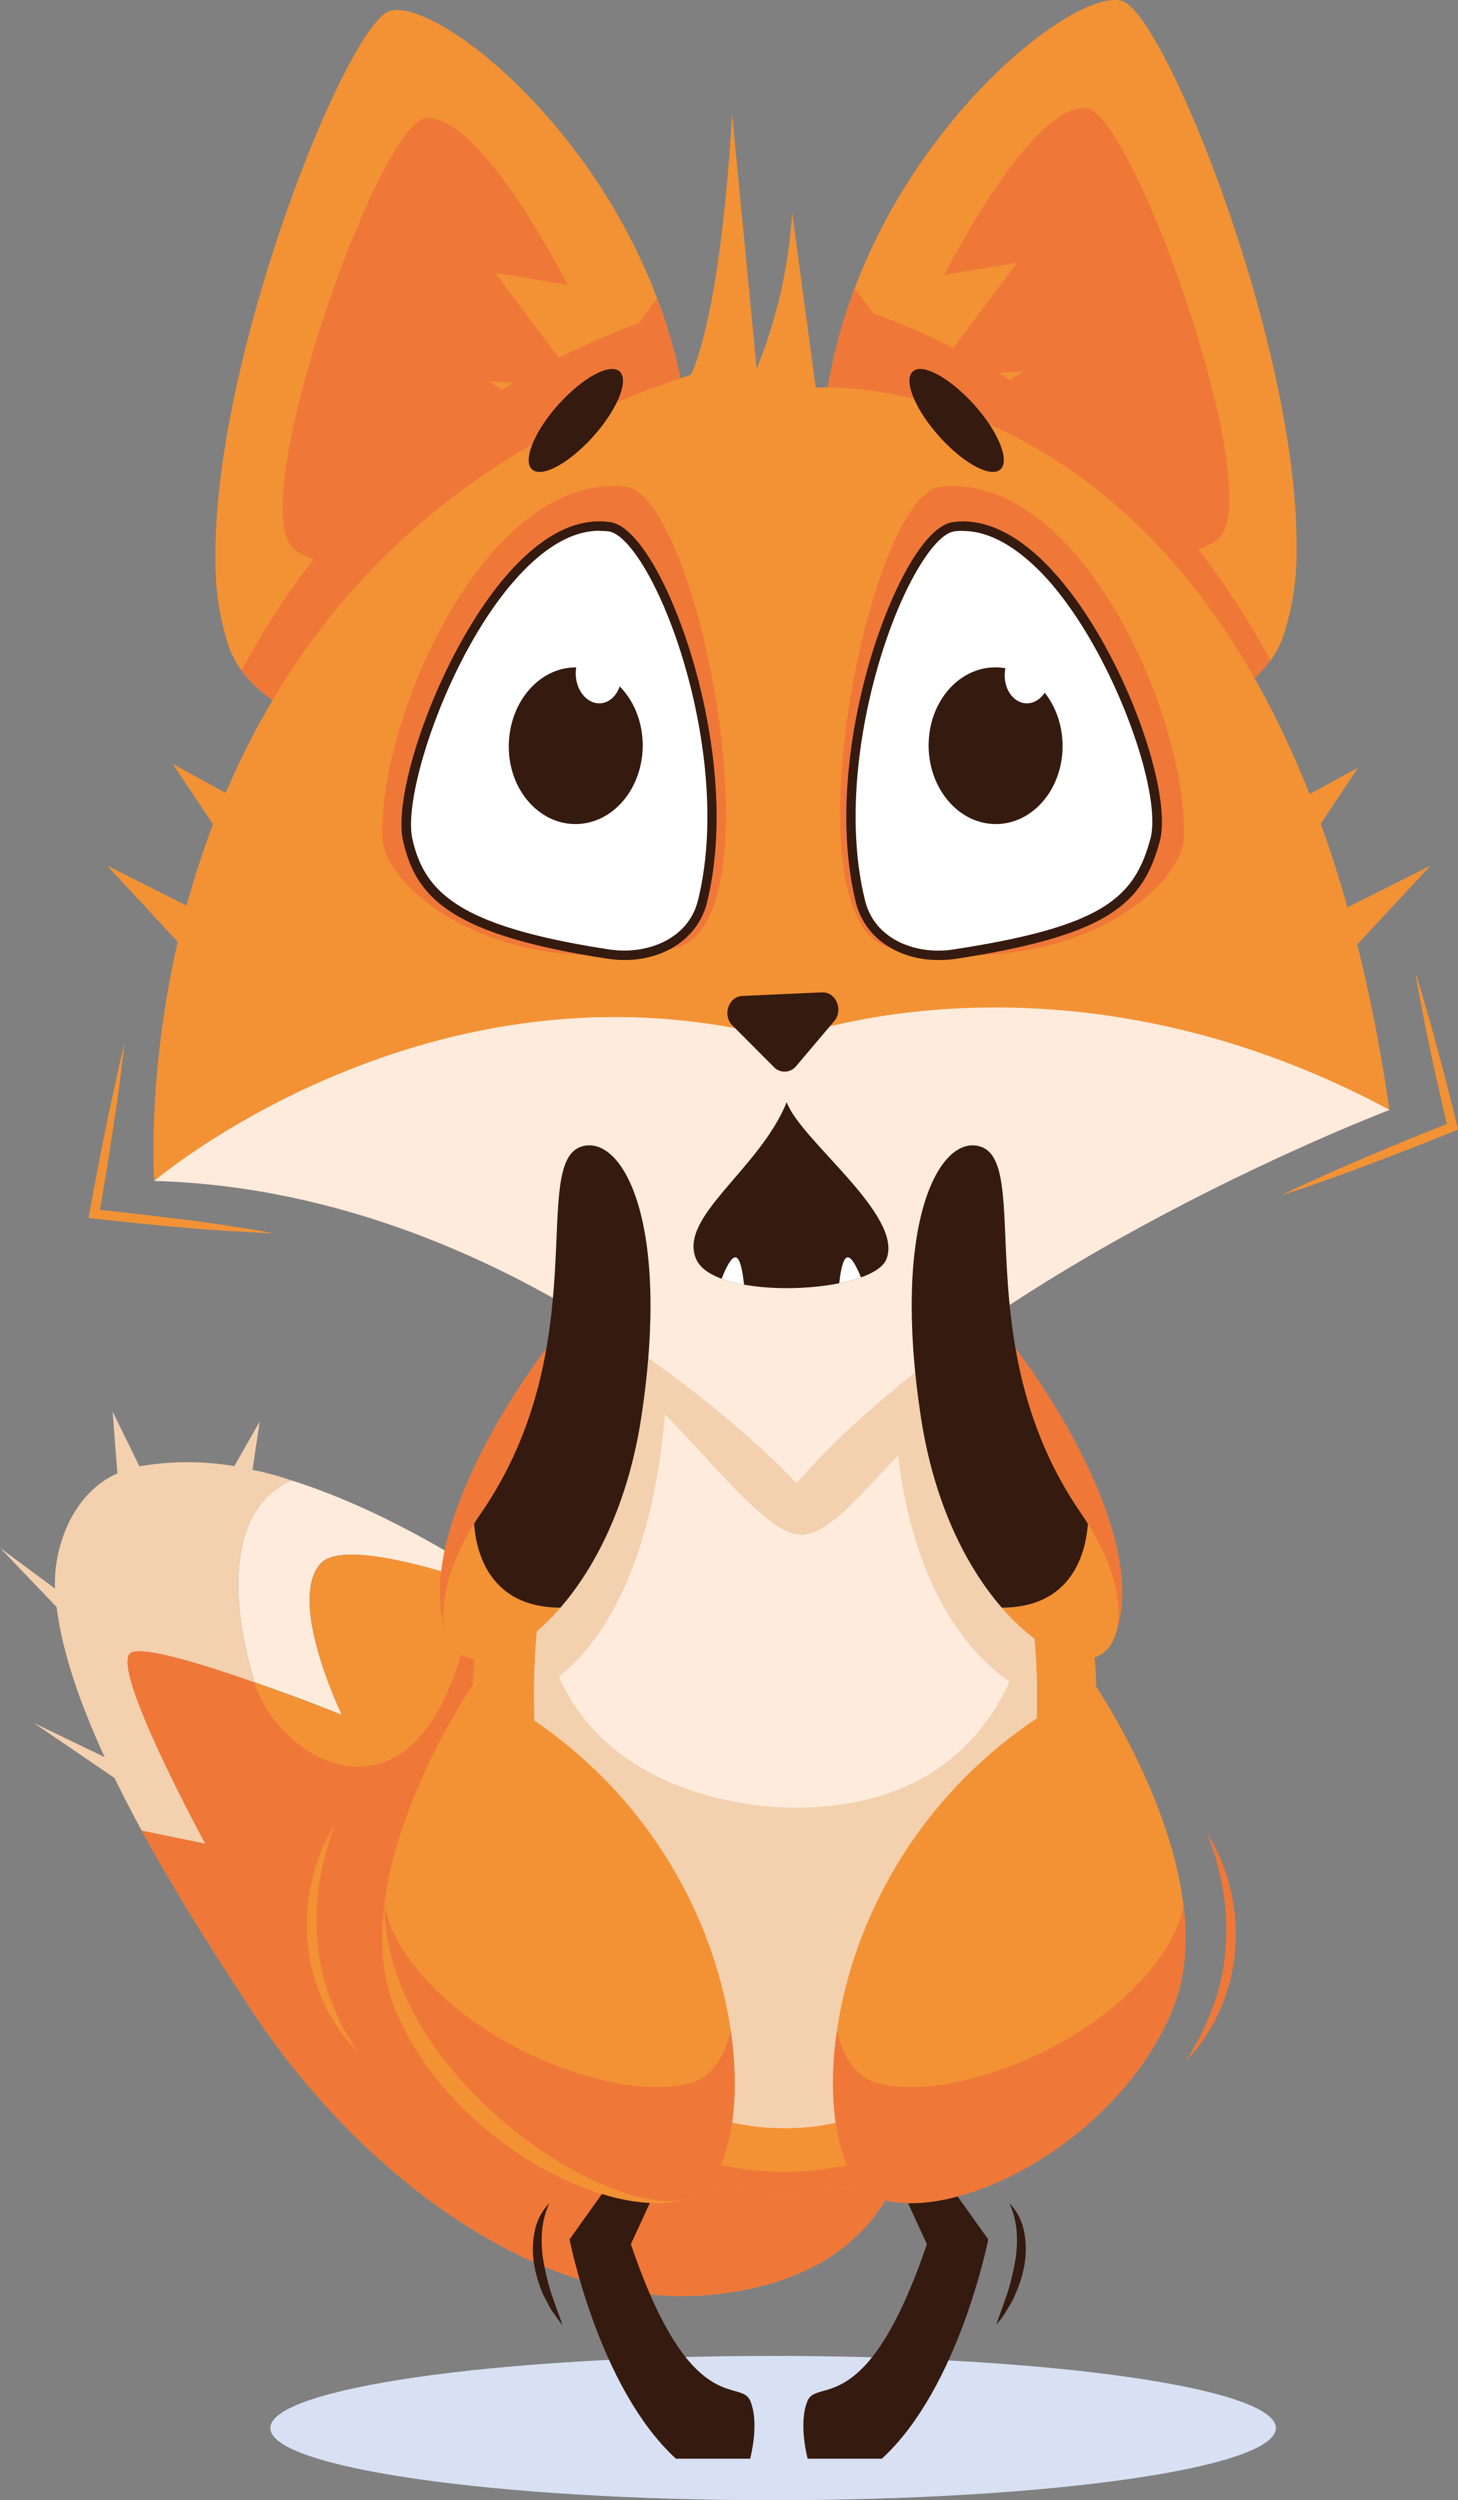 <svg xmlns="http://www.w3.org/2000/svg" xmlns:xlink="http://www.w3.org/1999/xlink" viewBox="0 0 275.06 471.38"><rect x="0" y="0" width="275.06" height="471.38" fill="#808080" stroke="none"/><defs><style>.cls-1{fill:#fff;}.cls-2{fill:#351a0f;}.cls-3{fill:#d8e0f3;}.cls-4{fill:#feebdb;}.cls-5{fill:#f39234;}.cls-6{fill:#f3d0ae;}.cls-7{fill:#ef7839;}.cls-8{clip-path:url(#clip-path);}.cls-9{clip-path:url(#clip-path-2);}.cls-10{clip-path:url(#clip-path-3);}</style><clipPath id="clip-path"><path id="SVGID" class="cls-1" d="M180.05,179.91c-8,1.22-15.92-2.46-17.77-9.94-7.14-28.88,8.69-69.38,17.56-70.62,21.21-3,41.46,46.48,38,59.05C214.8,169.72,208.8,175.5,180.05,179.91Z"/></clipPath><clipPath id="clip-path-2"><path id="SVGID-2" data-name="SVGID" class="cls-1" d="M114.75,179.91c8,1.22,15.92-2.46,17.77-9.94,7.14-28.88-8.69-69.38-17.56-70.62-21.21-3-40.92,46.35-38,59.05C79.29,168.89,86,175.5,114.75,179.91Z"/></clipPath><clipPath id="clip-path-3"><path id="SVGID-3" data-name="SVGID" class="cls-2" d="M148.42,207.8c-5.17,12.74-20.57,21.66-17.07,29.62s33.23,6.54,35.87,0C170.57,229.14,151,215,148.42,207.8Z"/></clipPath></defs><title>Assustado</title><g id="Camada_2" data-name="Camada 2"><g id="Camada_1-2" data-name="Camada 1"><path class="cls-3" d="M51,457.78c0,7.51,42.47,13.6,94.85,13.6s94.85-6.09,94.85-13.6-42.46-13.6-94.85-13.6S51,450.27,51,457.78Z"/><path class="cls-4" d="M64.5,323.31S56.75,320.2,48,317.15c-5-16.83-4-30.43,4.14-36.4A13.3,13.3,0,0,1,55,279.12c12.53,3.95,27,11.21,42.49,21.82-13.06-4.74-32.7-10.82-37-6.17C54.07,301.85,64.5,323.31,64.5,323.31Z"/><path class="cls-5" d="M135.43,432.51c-34.07,4-68.92-24.19-88.24-53.93-5-7.64-13.08-19.93-20.45-33.43l12,2.47s-18.26-33.53-14.05-36S64.5,323.31,64.5,323.31s-10.43-21.46-3.93-28.54c4.26-4.65,23.9,1.43,37,6.17,26.81,18.33,45.49,39.74,74.24,78.31C171.77,379.25,183.33,426.94,135.43,432.51Z"/><path class="cls-6" d="M26.4,276.44l-.1,0-5.05-10.29.89,11.66C14,281.28,10,291.37,10.39,299.52L0,291.82,10.69,303c1.06,8.65,4.54,18.48,9.06,28.29L6.38,324.84,21.6,335.21c1.63,3.35,3.36,6.68,5.14,9.94l12,2.47s-18.26-33.53-14.05-36c2.25-1.33,13.41,2.1,23.31,5.57-5-16.83-4-30.43,4.14-36.4A13.3,13.3,0,0,1,55,279.12a55,55,0,0,0-7.36-2L49,268l-4.8,8.42A53.13,53.13,0,0,0,26.4,276.44Z"/><path class="cls-7" d="M135.43,432.51c-34.07,4-68.92-24.19-88.24-53.93-5-7.64-13.08-19.93-20.45-33.43l12,2.47s-18.26-33.53-14.05-36c2.25-1.33,13.41,2.1,23.31,5.57C52.41,332,78.66,347.62,88,308c42.86-14.77,48.58,114.45,63.85,103.21,14.82-10.92,5.9-47.33-19.83-82.41,16.86,15.63,22.86,27.84,39.74,50.48C171.77,379.25,183.33,426.94,135.43,432.51Z"/><path class="cls-7" d="M209.49,310.2l-4.42-6.67-16.41-24.86-7.43-11.24,7.12-17.18C194.58,257,219.19,291.82,209.49,310.2Z"/><path class="cls-5" d="M206.78,317.63c0,15-2,64.39-28.75,85.82a44.73,44.73,0,0,1-21.69,9.45,55.32,55.32,0,0,1-16.91,0,44.79,44.79,0,0,1-22.05-9.9c-26.21-21.69-28.16-70.5-28.16-85.35,0-15.52,9.77-43.25,21-63.86a115.58,115.58,0,0,1,11.48-17.62h52.62c4.65,5.64,9.52,13.61,14,22.53C198.46,278.61,206.78,303.31,206.78,317.63Z"/><path class="cls-7" d="M188.35,258.68c-15.88,15.45-22.08,33.14-31.2,33.14-8.8,0-31-28-46.94-38a115.58,115.58,0,0,1,11.48-17.62h52.62C179,241.79,183.83,249.76,188.35,258.68Z"/><path class="cls-7" d="M206.78,317.63c0,15-2,64.39-28.75,85.82a44.73,44.73,0,0,1-21.69,9.45,55.32,55.32,0,0,1-16.91,0,44.79,44.79,0,0,1-22.05-9.9c-26.21-21.69-28.16-70.5-28.16-85.35a3.24,3.24,0,0,1,0-.44c.12,16,2.73,61.4,28.14,81.92a45.28,45.28,0,0,0,22.05,9.69,55.92,55.92,0,0,0,8.58.63,54.19,54.19,0,0,0,8.33-.62A45.16,45.16,0,0,0,178,399.58c25.94-20.3,28.6-66.28,28.73-82.39A3.24,3.24,0,0,1,206.78,317.63Z"/><path class="cls-4" d="M195.61,318.69c0,18-1,82.54-47.61,82.54s-47.24-64.58-47.24-82.54c0-1.72,0-3.41.13-5.13a155.09,155.09,0,0,1,5.89-35.62,166.39,166.39,0,0,1,7.59-21.27,106.16,106.16,0,0,1,11.49-20.52h44.27c4.85,6.53,9.74,16.11,13.9,27a193.15,193.15,0,0,1,6.44,20.08,164.62,164.62,0,0,1,4.41,23.26A108,108,0,0,1,195.61,318.69Z"/><path class="cls-6" d="M194.37,302.45s0,.05,0,.07a169,169,0,0,0-3.89-19.29l-9-18.73c.84-.49,1.69-.95,2.56-1.35-4.16-10.89-9.05-20.47-13.9-27H125.86a107.23,107.23,0,0,0-11.49,20.52c1.44,1.09,2.86,2.26,4.26,3.49l-3-.64-8.85,18.4A165.72,165.72,0,0,0,101.86,302c0,.34-.09.72-.13,1.1-.08.69-.17,1.38-.24,2.07-.11,1.09-.21,2.18-.29,3.28,0,.24,0,.49-.07.74-.23,3.17-.37,6.33-.37,9.46,0,18,.58,82.54,47.24,82.54s47.61-64.58,47.61-82.54A116.13,116.13,0,0,0,194.37,302.45ZM150,340.81c-12,0-35.58-4.3-44.58-24.71,15.56-12.28,19.16-38.5,20-49.44,10.67,10.85,19.71,22.7,25.76,22.7,5.15,0,11.06-7.6,18.28-14.94,1.21,10.71,5.55,31.9,21,42.6C185.64,327.67,174.74,340.81,150,340.81Z"/><path class="cls-2" d="M116.57,409.43l-9.12,12.77s5.47,28,20.07,41.35h14s1.83-6.69,0-10.95-11.25,3.65-22.5-29.49l5.88-12.76Z"/><path class="cls-2" d="M177.31,409.43l9.13,12.77s-5.48,28-20.07,41.35h-14s-1.83-6.69,0-10.95,11.24,3.65,22.49-29.49L169,410.35Z"/><path class="cls-5" d="M89.21,317.62S64.28,354.1,74.62,379,116,419.77,130.56,414.3,144.54,345,89.21,317.62Z"/><path class="cls-5" d="M206.56,317.62S231.49,354.1,221.15,379s-41.34,40.74-55.94,35.27S151.23,345,206.56,317.62Z"/><path class="cls-7" d="M130.55,414.3c-14.59,5.48-58.05-22.8-58-55.17a21.13,21.13,0,0,0,2.12,6.14C85,384.61,116,396.89,130.55,392.64c3.48-1,6.11-4.62,7.3-9.8C140.24,399,136.77,412,130.55,414.3Z"/><path class="cls-7" d="M221.15,379C210.81,404,179.8,419.78,165.21,414.3c-6.22-2.33-9.67-15.26-7.3-31.44,1.19,5.18,3.81,8.75,7.3,9.78,14.59,4.25,45.6-8,55.94-27.37a21.43,21.43,0,0,0,2.12-6.14C224.11,366,223.71,372.86,221.15,379Z"/><path class="cls-5" d="M128.64,107.54c-1.36,14.92-18.86,28.38-30.23,30.5-22.86,4.23-44.66-.35-52.86-11.64a17.65,17.65,0,0,1-2.28-4.2,49.94,49.94,0,0,1-2.61-16.82C40.21,67.2,65.57,4.26,73.61,2.05,81.84-.23,111,21.9,124,56.32a98.12,98.12,0,0,1,5.46,21.33A91.42,91.42,0,0,1,128.64,107.54Z"/><path class="cls-7" d="M80.35,22.27c-8.83.69-34.28,72.48-25.06,81.1S100.4,98.64,104.46,90s-12.3-18.14-12.3-18.14l17.45,1.2L93.4,51.44l13.72,2.29S90.84,21.45,80.35,22.27Z"/><path class="cls-7" d="M128.64,107.54c-1.36,14.92-18.86,28.38-30.23,30.5-22.86,4.23-44.66-.35-52.86-11.64,14.24-26.38,37.38-51.54,75-65.5A48.11,48.11,0,0,1,124,56.32a98.12,98.12,0,0,1,5.46,21.33A91.42,91.42,0,0,1,128.64,107.54Z"/><path class="cls-5" d="M156.6,105.65c1.36,14.92,18.86,28.38,30.23,30.5,22.86,4.23,44.66-.35,52.86-11.64a17.65,17.65,0,0,0,2.28-4.2,50.18,50.18,0,0,0,2.62-16.82C245,65.31,219.67,2.37,211.63.16,203.4-2.12,174.22,20,161.21,54.43a98.69,98.69,0,0,0-5.46,21.33A91.43,91.43,0,0,0,156.6,105.65Z"/><path class="cls-7" d="M204.89,20.38c8.83.69,34.28,72.48,25.06,81.1s-45.11-4.74-49.17-13.35S193.08,70,193.08,70l-17.45,1.2,16.21-21.65-13.72,2.29S194.4,19.56,204.89,20.38Z"/><path class="cls-7" d="M156.6,105.65c1.36,14.92,18.86,28.38,30.23,30.5,22.86,4.23,44.66-.35,52.86-11.64C225.45,98.13,202.31,73,164.66,59a48.11,48.11,0,0,0-3.45-4.58,98.69,98.69,0,0,0-5.46,21.33A91.43,91.43,0,0,0,156.6,105.65Z"/><path class="cls-5" d="M269.9,163.19l-15.69,7.89q-2.36-8.36-5.05-15.77l7.06-10.59-9.16,5c-32.2-81.49-93.17-76.63-93.17-76.63l-4.45-33.06a92.88,92.88,0,0,1-6.69,29.5l-4.63-48c-2.36,39.74-7.79,49.14-7.79,49.14C81.08,86.63,55.65,118.82,42.58,149.5l-10-5.47L40.2,155.4c-2,5.23-3.62,10.37-5,15.35l-15-7.56,13.33,14.39c-5.85,25.5-4.42,45-4.42,45s44.95-29.78,119-26.65c0,0,42.72-1.37,114,13.3a305.58,305.58,0,0,0-6.06-31.15Z"/><path class="cls-4" d="M262.15,209.26S186.5,238,150.28,279.65c0,0-50.56-55-121.18-57,0,0,52.36-44.58,119-26.65C148.13,196,199.75,175.77,262.15,209.26Z"/><path class="cls-2" d="M140.07,187.77l15-.67c2.64-.11,4.09,3.31,2.3,5.43L150.2,201a2.8,2.8,0,0,1-4.19.19l-7.82-7.84C136.24,191.44,137.43,187.89,140.07,187.77Z"/><path class="cls-7" d="M168.44,178.84c-20.75-3.8-4.81-85.69,9-87.09,26.75-2.74,46.87,44.43,45.9,66.42C222.93,166.86,203,185.17,168.44,178.84Z"/><path class="cls-7" d="M127,178.84c20.76-3.8,4.81-85.69-9-87.09C91.31,89,71.19,136.18,72.16,158.17,72.54,166.86,92.49,185.17,127,178.84Z"/><path id="SVGID-4" data-name="SVGID" class="cls-1" d="M180.05,179.91c-8,1.22-15.92-2.46-17.77-9.94-7.14-28.88,8.69-69.38,17.56-70.62,21.21-3,41.46,46.48,38,59.05C214.8,169.72,208.8,175.5,180.05,179.91Z"/><g class="cls-8"><path class="cls-2" d="M175.21,139.66c-.41,8.15,4.9,15.17,11.87,15.68s12.95-5.67,13.36-13.81-4.9-15.17-11.87-15.68S175.62,131.52,175.21,139.66Z"/></g><path class="cls-2" d="M177,181c-7.62,0-13.9-4.24-15.53-10.84-5.7-23.06,3.15-53.57,11.45-65.84,2.45-3.61,4.75-5.59,6.85-5.88,6.26-.88,13,2.57,19.54,10,12.8,14.53,22,41,19.48,50.2-3.19,11.72-9.51,17.7-38.56,22.15l-.13-.87.13.87A21.15,21.15,0,0,1,177,181Zm4.71-80.92a14,14,0,0,0-1.7.11c-1.53.22-3.53,2-5.62,5.13-8.12,12-16.78,41.85-11.2,64.41C165,177.25,173,180.1,179.91,179h0c28.25-4.33,34.08-9.7,37.12-20.86,2.33-8.59-6.86-34.66-19.11-48.57C194,105.16,188.13,100.11,181.66,100.11Z"/><path class="cls-2" d="M172.11,70.14c-1.67,1.82.72,7.39,5.34,12.43s9.72,7.65,11.39,5.83S188.12,81,183.5,76,173.78,68.31,172.11,70.14Z"/><path class="cls-1" d="M189.57,126.72c-.27,3,1.44,5.62,3.8,5.87s4.5-2,4.77-5-1.44-5.62-3.8-5.87S189.84,123.72,189.57,126.72Z"/><path id="SVGID-5" data-name="SVGID" class="cls-1" d="M114.75,179.91c8,1.22,15.92-2.46,17.77-9.94,7.14-28.88-8.69-69.38-17.56-70.62-21.21-3-40.92,46.35-38,59.05C79.29,168.89,86,175.5,114.75,179.91Z"/><g class="cls-9"><path class="cls-2" d="M121.23,139.66c.41,8.15-4.9,15.17-11.87,15.68s-13-5.67-13.36-13.81,4.9-15.17,11.87-15.68S120.82,131.52,121.23,139.66Z"/></g><path class="cls-2" d="M117.85,181a21.18,21.18,0,0,1-3.24-.25c-29.2-4.47-36.08-11.25-38.56-22.18-2.2-9.7,7.7-37.28,20.45-51.14,6.26-6.82,12.52-9.84,18.58-9,2.1.29,4.4,2.27,6.84,5.88,8.3,12.27,17.16,42.78,11.46,65.84C131.75,176.79,125.46,181,117.85,181Zm-4.76-80.93c-4.93,0-10.06,2.87-15.29,8.56-12.92,14.06-21.92,41.16-20,49.54,2.3,10.17,8.9,16.51,37.1,20.83,6.94,1.07,14.93-1.78,16.78-9.27,5.58-22.56-3.09-52.41-11.21-64.41-2.09-3.09-4.08-4.91-5.62-5.13A12.72,12.72,0,0,0,113.09,100.1Z"/><path class="cls-1" d="M117.21,126.72c.27,3-1.44,5.62-3.8,5.87s-4.5-2-4.77-5,1.44-5.62,3.8-5.87S116.94,123.72,117.21,126.72Z"/><path class="cls-2" d="M117,70.14c1.67,1.82-.72,7.39-5.34,12.43s-9.72,7.65-11.39,5.83S101,81,105.59,76,115.31,68.31,117,70.14Z"/><path id="SVGID-6" data-name="SVGID" class="cls-2" d="M148.42,207.8c-5.17,12.74-20.57,21.66-17.07,29.62s33.23,6.54,35.87,0C170.57,229.14,151,215,148.42,207.8Z"/><g class="cls-10"><path class="cls-1" d="M135.49,242.87s1.94-6,3.31-5.81,1.71,7,1.71,7Z"/><path class="cls-1" d="M163.17,242.87s-1.94-6-3.31-5.81-1.71,7-1.71,7Z"/></g><path class="cls-5" d="M205.78,312.74c-3.74.91-10.41-2.25-16.8-9.63,13.28,0,15.87-10.35,16.28-15.82C212.79,299.38,212.93,311,205.78,312.74Z"/><path class="cls-2" d="M189,303.11c-6.54-7.51-12.76-19.44-15.27-35.95-5.59-36.71,3.48-53.06,11-51.06,10.29,2.71-2.67,37.48,19.2,69.21.45.66.9,1.32,1.3,2C204.85,292.76,202.26,303.08,189,303.11Z"/><path class="cls-7" d="M85.21,310.2l4.41-6.67L106,278.67l7.42-11.24-7.12-17.18C100.11,257,75.51,291.82,85.21,310.2Z"/><path class="cls-5" d="M88.92,312.74c3.73.91,10.4-2.25,16.8-9.63-13.29,0-15.87-10.35-16.29-15.82C81.91,299.38,81.77,311,88.92,312.74Z"/><path class="cls-2" d="M105.72,303.11c6.53-7.51,12.76-19.44,15.27-35.95,5.59-36.71-3.48-53.06-11.06-51.06-10.28,2.71,2.67,37.48-19.19,69.21-.45.66-.9,1.32-1.31,2C89.85,292.76,92.43,303.08,105.72,303.11Z"/><path class="cls-2" d="M190.41,415.39a10.25,10.25,0,0,1,2.82,5.52,17.05,17.05,0,0,1,0,6.29,24.16,24.16,0,0,1-.77,3c-.33,1-.74,1.94-1.15,2.89s-1,1.82-1.5,2.7-1.18,1.69-1.83,2.49c.3-1,.66-1.94,1-2.88s.64-1.91,1-2.84a46.79,46.79,0,0,0,1.44-5.71,23.47,23.47,0,0,0,.4-5.79A15.73,15.73,0,0,0,190.41,415.39Z"/><path class="cls-2" d="M103.65,415.39a15.53,15.53,0,0,0-1.42,5.71,23,23,0,0,0,.4,5.79,43.39,43.39,0,0,0,1.44,5.71c.35.93.65,1.89,1,2.84s.73,1.88,1,2.88c-.65-.8-1.24-1.64-1.83-2.49s-1-1.78-1.5-2.7-.83-1.9-1.16-2.89a24.12,24.12,0,0,1-.76-3,16.84,16.84,0,0,1,0-6.29A10.33,10.33,0,0,1,103.65,415.39Z"/><path class="cls-7" d="M227.7,345.59a33.38,33.38,0,0,1,4.44,10.66,36,36,0,0,1,.86,11.62l-.13,1.46c-.07.48-.17,1-.25,1.44-.2,1-.31,1.94-.59,2.88l-.86,2.8a19.72,19.72,0,0,1-1.12,2.7l-.6,1.33a7.85,7.85,0,0,1-.68,1.28l-1.52,2.48a18.61,18.61,0,0,1-1.74,2.31c-.61.75-1.22,1.49-1.85,2.21.47-.84,1-1.67,1.43-2.49a21.66,21.66,0,0,0,1.39-2.49,43,43,0,0,0,2.26-5.17,39,39,0,0,0,2.44-10.9,43.23,43.23,0,0,0-.43-11.18A51.78,51.78,0,0,0,227.7,345.59Z"/><path class="cls-5" d="M63.35,343.78a52.49,52.49,0,0,0-3.06,10.93,43.75,43.75,0,0,0-.42,11.19,39,39,0,0,0,2.44,10.9A43.75,43.75,0,0,0,64.57,382,21.58,21.58,0,0,0,66,384.46c.49.82,1,1.65,1.44,2.49-.63-.72-1.25-1.46-1.85-2.21a18.61,18.61,0,0,1-1.74-2.31L62.28,380a7.55,7.55,0,0,1-.68-1.29L61,377.34a20.56,20.56,0,0,1-1.11-2.71L59,371.84c-.27-.94-.38-1.92-.58-2.88-.08-.48-.19-1-.25-1.44l-.13-1.46a36.34,36.34,0,0,1,.85-11.63A33.68,33.68,0,0,1,63.35,343.78Z"/><path class="cls-5" d="M267,183.25c.76,2.39,1.44,4.8,2.15,7.2s1.37,4.82,2,7.24q2,7.25,3.75,14.54l.18.74-.72.3c-2.69,1.1-5.39,2.15-8.1,3.21s-5.42,2.08-8.13,3.11-5.45,2-8.2,3-5.49,1.91-8.26,2.78c2.61-1.28,5.27-2.46,7.91-3.67s5.32-2.34,8-3.48,5.35-2.26,8-3.35,5.38-2.18,8.09-3.23l-.54,1q-1.74-7.31-3.3-14.65-.79-3.67-1.51-7.36C267.87,188.18,267.37,185.73,267,183.25Z"/><path class="cls-5" d="M23.51,196.54c-.29,2.72-.68,5.43-1,8.15s-.76,5.42-1.18,8.12q-1.22,8.12-2.64,16.2l-.78-1c2.82.28,5.63.61,8.44.93s5.61.68,8.42,1,5.61.76,8.4,1.18,5.6.87,8.39,1.39c-2.84-.08-5.66-.28-8.49-.43s-5.64-.41-8.46-.64-5.64-.49-8.45-.79-5.63-.57-8.44-.9l-1-.11.16-.93q1.46-8.08,3.09-16.12c.54-2.68,1.11-5.36,1.69-8S22.86,199.2,23.51,196.54Z"/></g></g></svg>